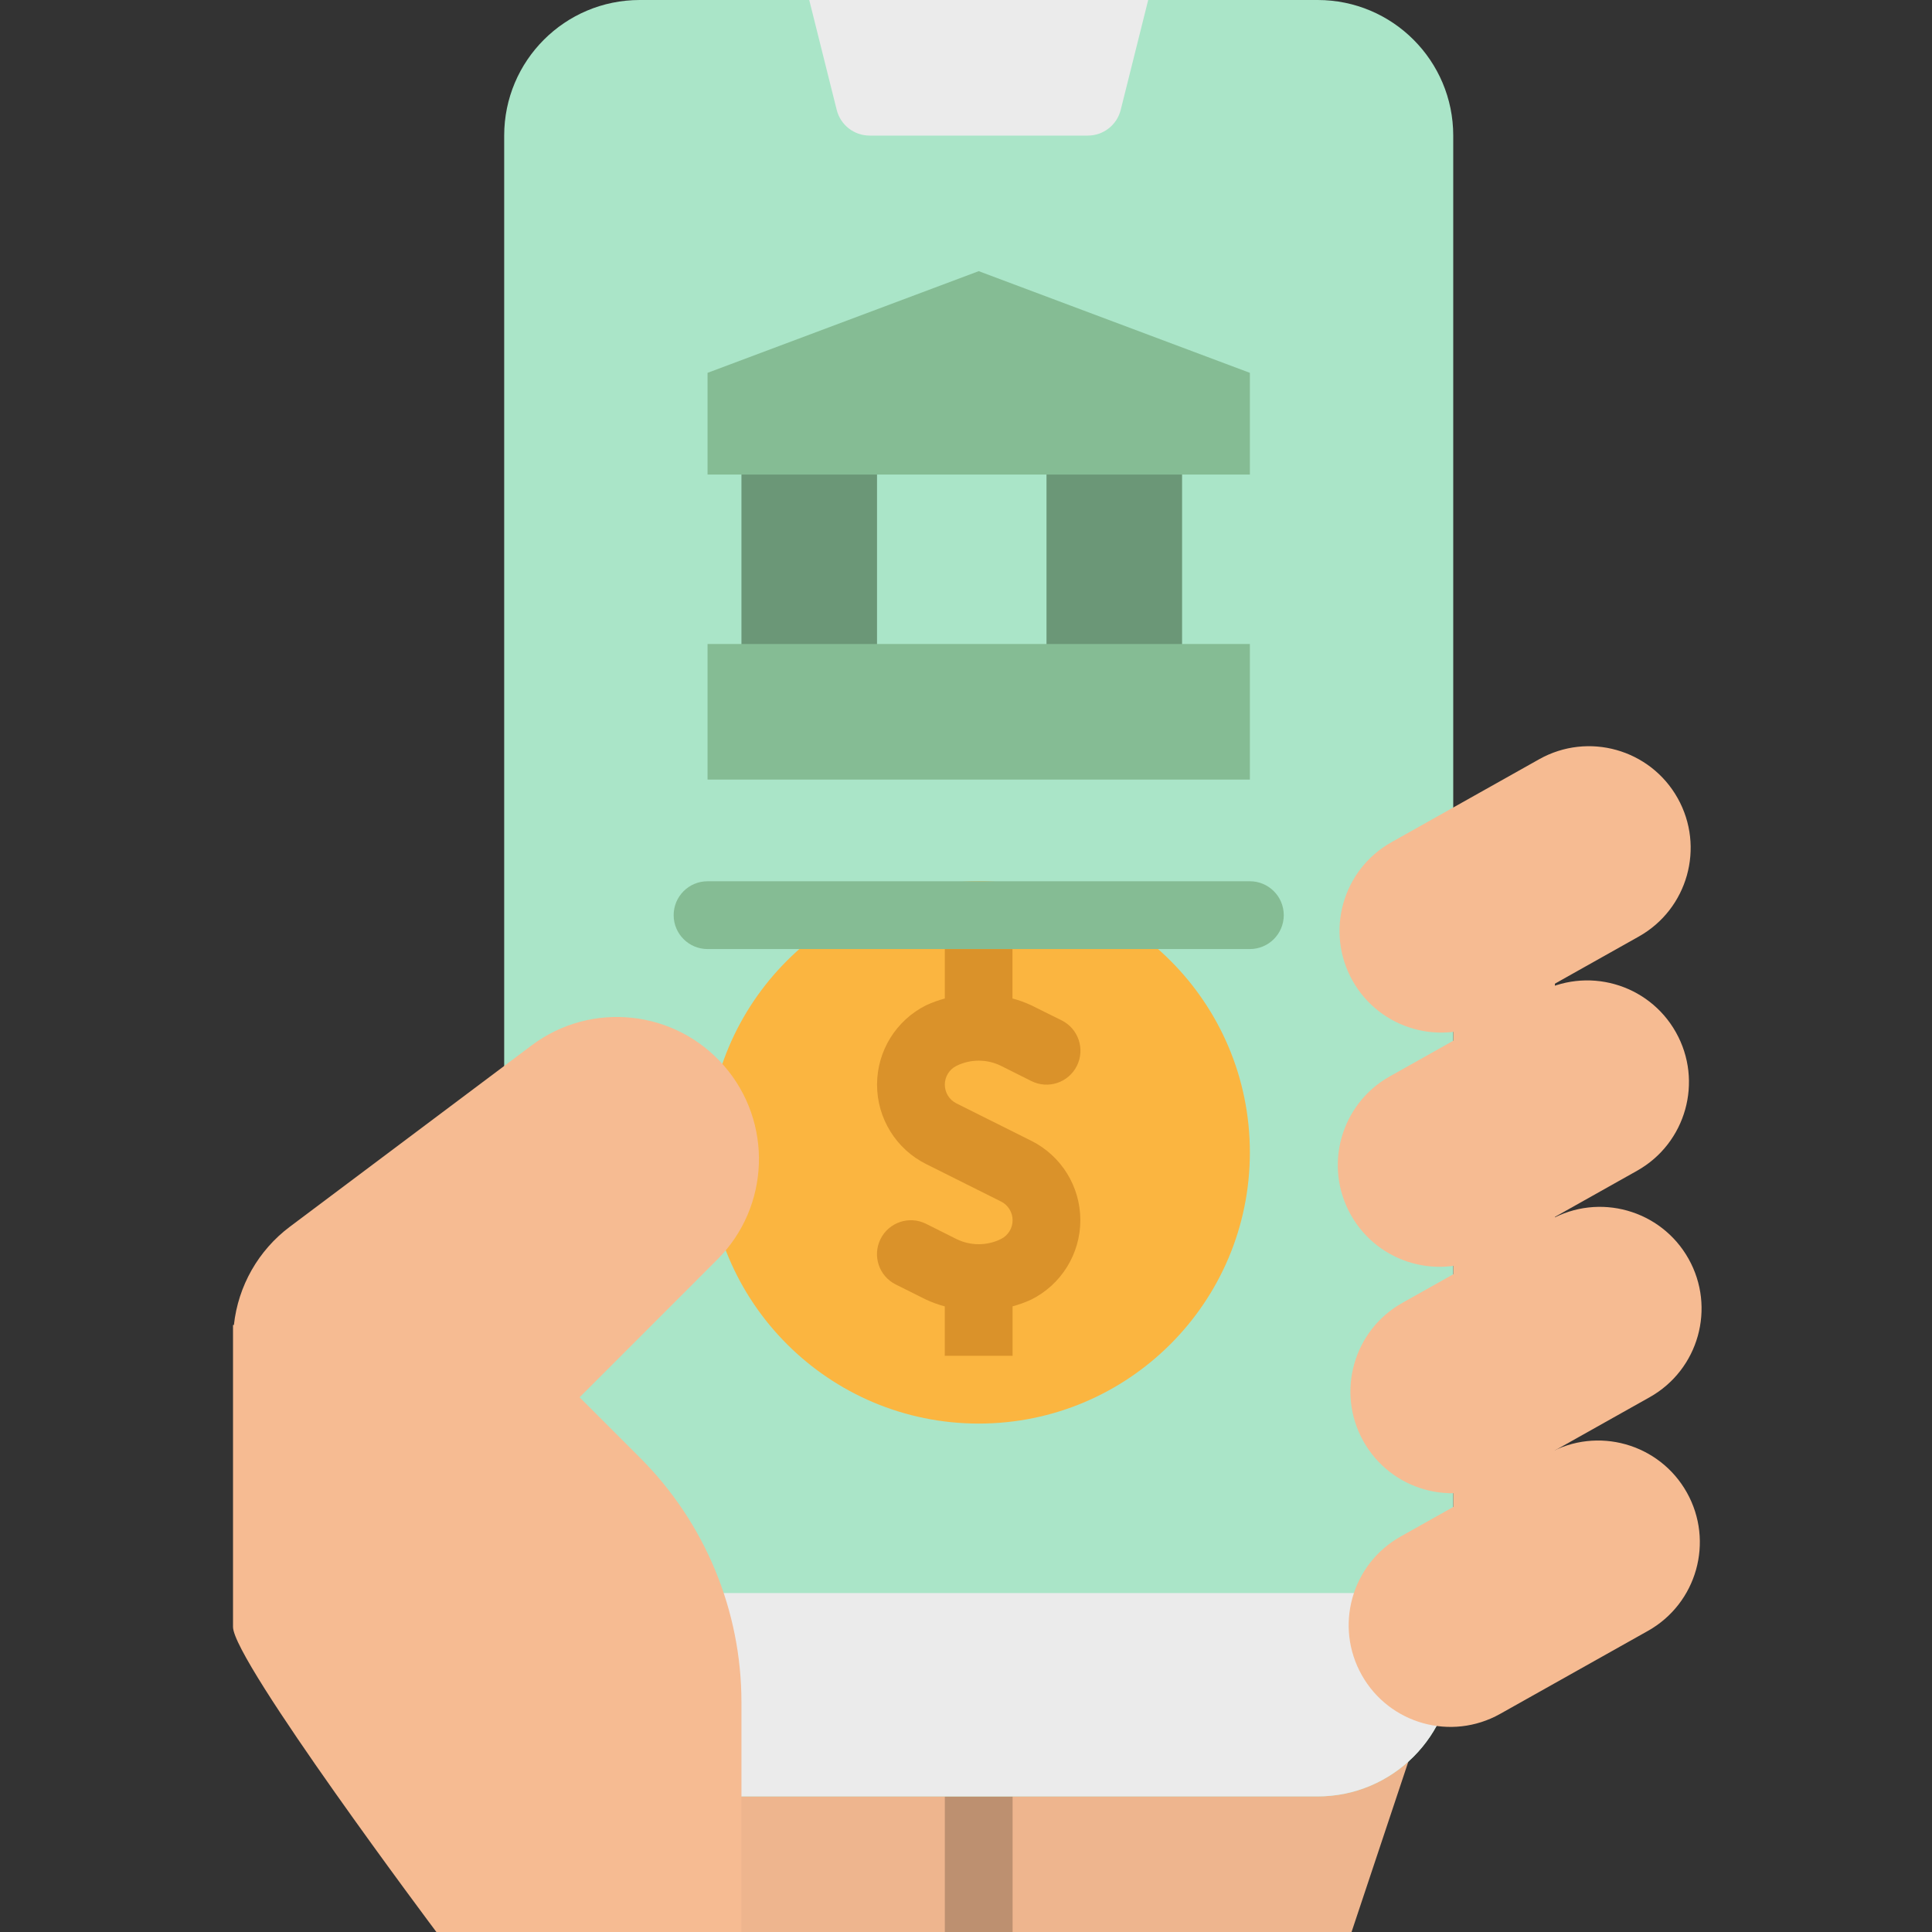 <svg height="456pt" viewBox="-55 0 456 456" width="456pt" xmlns="http://www.w3.org/2000/svg"><rect x="-55" y="0" width="456" height="456" fill="#333333" stroke="none"/><path d="m288 192h24v192h-24zm0 0" fill="#f6bb92"/><path d="m264 456h-168v-48h184zm0 0" fill="#eeb58e"/><path d="m168 424h16v32h-16zm0 0" fill="#bd9070"/><path d="m96 0h160c17.672 0 32 14.328 32 32v360c0 17.672-14.328 32-32 32h-160c-17.672 0-32-14.328-32-32v-360c0-17.672 14.328-32 32-32zm0 0" fill="#aae5c8"/><path d="m201.754 32h-51.508c-3.668 0-6.867-2.496-7.758-6.055l-6.488-25.945h80l-6.488 25.945c-.891 3.559-4.09 6.055-7.758 6.055zm0 0" fill="#ebebeb"/><path d="m64 376h224v16c0 17.672-14.328 32-32 32h-160c-17.672 0-32-14.328-32-32zm0 0" fill="#ebebeb"/><g fill="#f6bb92"><path d="m273.41 198.789 34.875-19.59c11.559-6.488 26.188-2.383 32.68 9.176 6.488 11.555 2.383 26.188-9.176 32.676l-34.875 19.59c-11.555 6.488-26.188 2.383-32.676-9.172-6.492-11.559-2.387-26.188 9.172-32.68zm0 0"/><path d="m273.004 254.066 34.875-19.586c11.559-6.492 26.188-2.387 32.68 9.172 6.492 11.555 2.383 26.188-9.172 32.676l-34.875 19.59c-11.559 6.492-26.188 2.383-32.68-9.172-6.492-11.559-2.383-26.188 9.172-32.68zm0 0"/><path d="m275.98 307.516 34.875-19.59c11.559-6.492 26.188-2.383 32.68 9.172 6.492 11.559 2.383 26.188-9.172 32.68l-34.875 19.586c-11.559 6.492-26.188 2.387-32.68-9.172-6.492-11.555-2.383-26.188 9.172-32.676zm0 0"/><path d="m275.574 362.664 34.875-19.586c11.555-6.492 26.188-2.383 32.68 9.172 6.488 11.559 2.383 26.188-9.176 32.68l-34.875 19.586c-11.555 6.492-26.188 2.387-32.676-9.172-6.492-11.555-2.387-26.188 9.172-32.68zm0 0"/></g><path d="m240 272c0 35.348-28.652 64-64 64s-64-28.652-64-64 28.652-64 64-64 64 28.652 64 64zm0 0" fill="#fbb540"/><path d="m188.426 269.266-17.691-8.84c-1.676-.84-2.734-2.551-2.734-4.426s1.059-3.586 2.734-4.426c3.32-1.645 7.219-1.645 10.539 0l7.16 3.586c3.953 1.977 8.758.371 10.734-3.586 1.977-3.953.371-8.758-3.582-10.734l-7.203-3.574c-1.422-.66-2.898-1.195-4.414-1.602v-11.664h-15.969v11.672c-1.52.406-2.996.941-4.426 1.602-7.094 3.551-11.57 10.801-11.57 18.734 0 7.934 4.477 15.184 11.57 18.734l17.691 8.844c1.676.836 2.734 2.547 2.734 4.422s-1.059 3.586-2.734 4.426c-3.32 1.645-7.219 1.645-10.539 0l-7.16-3.586c-3.953-1.977-8.758-.371-10.734 3.586-1.977 3.953-.371 8.758 3.582 10.734l7.16 3.574c1.426.66 2.902 1.195 4.418 1.602v11.656h16v-11.672c1.516-.406 2.996-.941 4.422-1.602 7.098-3.551 11.574-10.801 11.574-18.734 0-7.934-4.477-15.184-11.574-18.734zm0 0" fill="#da922a"/><path d="m120 104h32v56h-32zm0 0" fill="#6b9777"/><path d="m192 104h32v56h-32zm0 0" fill="#6b9777"/><path d="m240 224h-128c-4.418 0-8-3.582-8-8s3.582-8 8-8h128c4.418 0 8 3.582 8 8s-3.582 8-8 8zm0 0" fill="#85bc94"/><path d="m81.801 329.801 32.543-32.555c12.414-12.449 13.105-32.371 1.586-45.652-11.52-13.281-31.34-15.41-45.418-4.883l-57.098 42.824c-7.426 5.57-12.207 13.973-13.207 23.199h-.207v71.266c0 8 48 72 48 72h72v-54.223c0-21.629-8.594-42.371-23.887-57.664zm0 0" fill="#f6bb92"/><path d="m240 112h-128v-24l64-24 64 24zm0 0" fill="#85bc94"/><path d="m112 152h128v32h-128zm0 0" fill="#85bc94"/></svg>